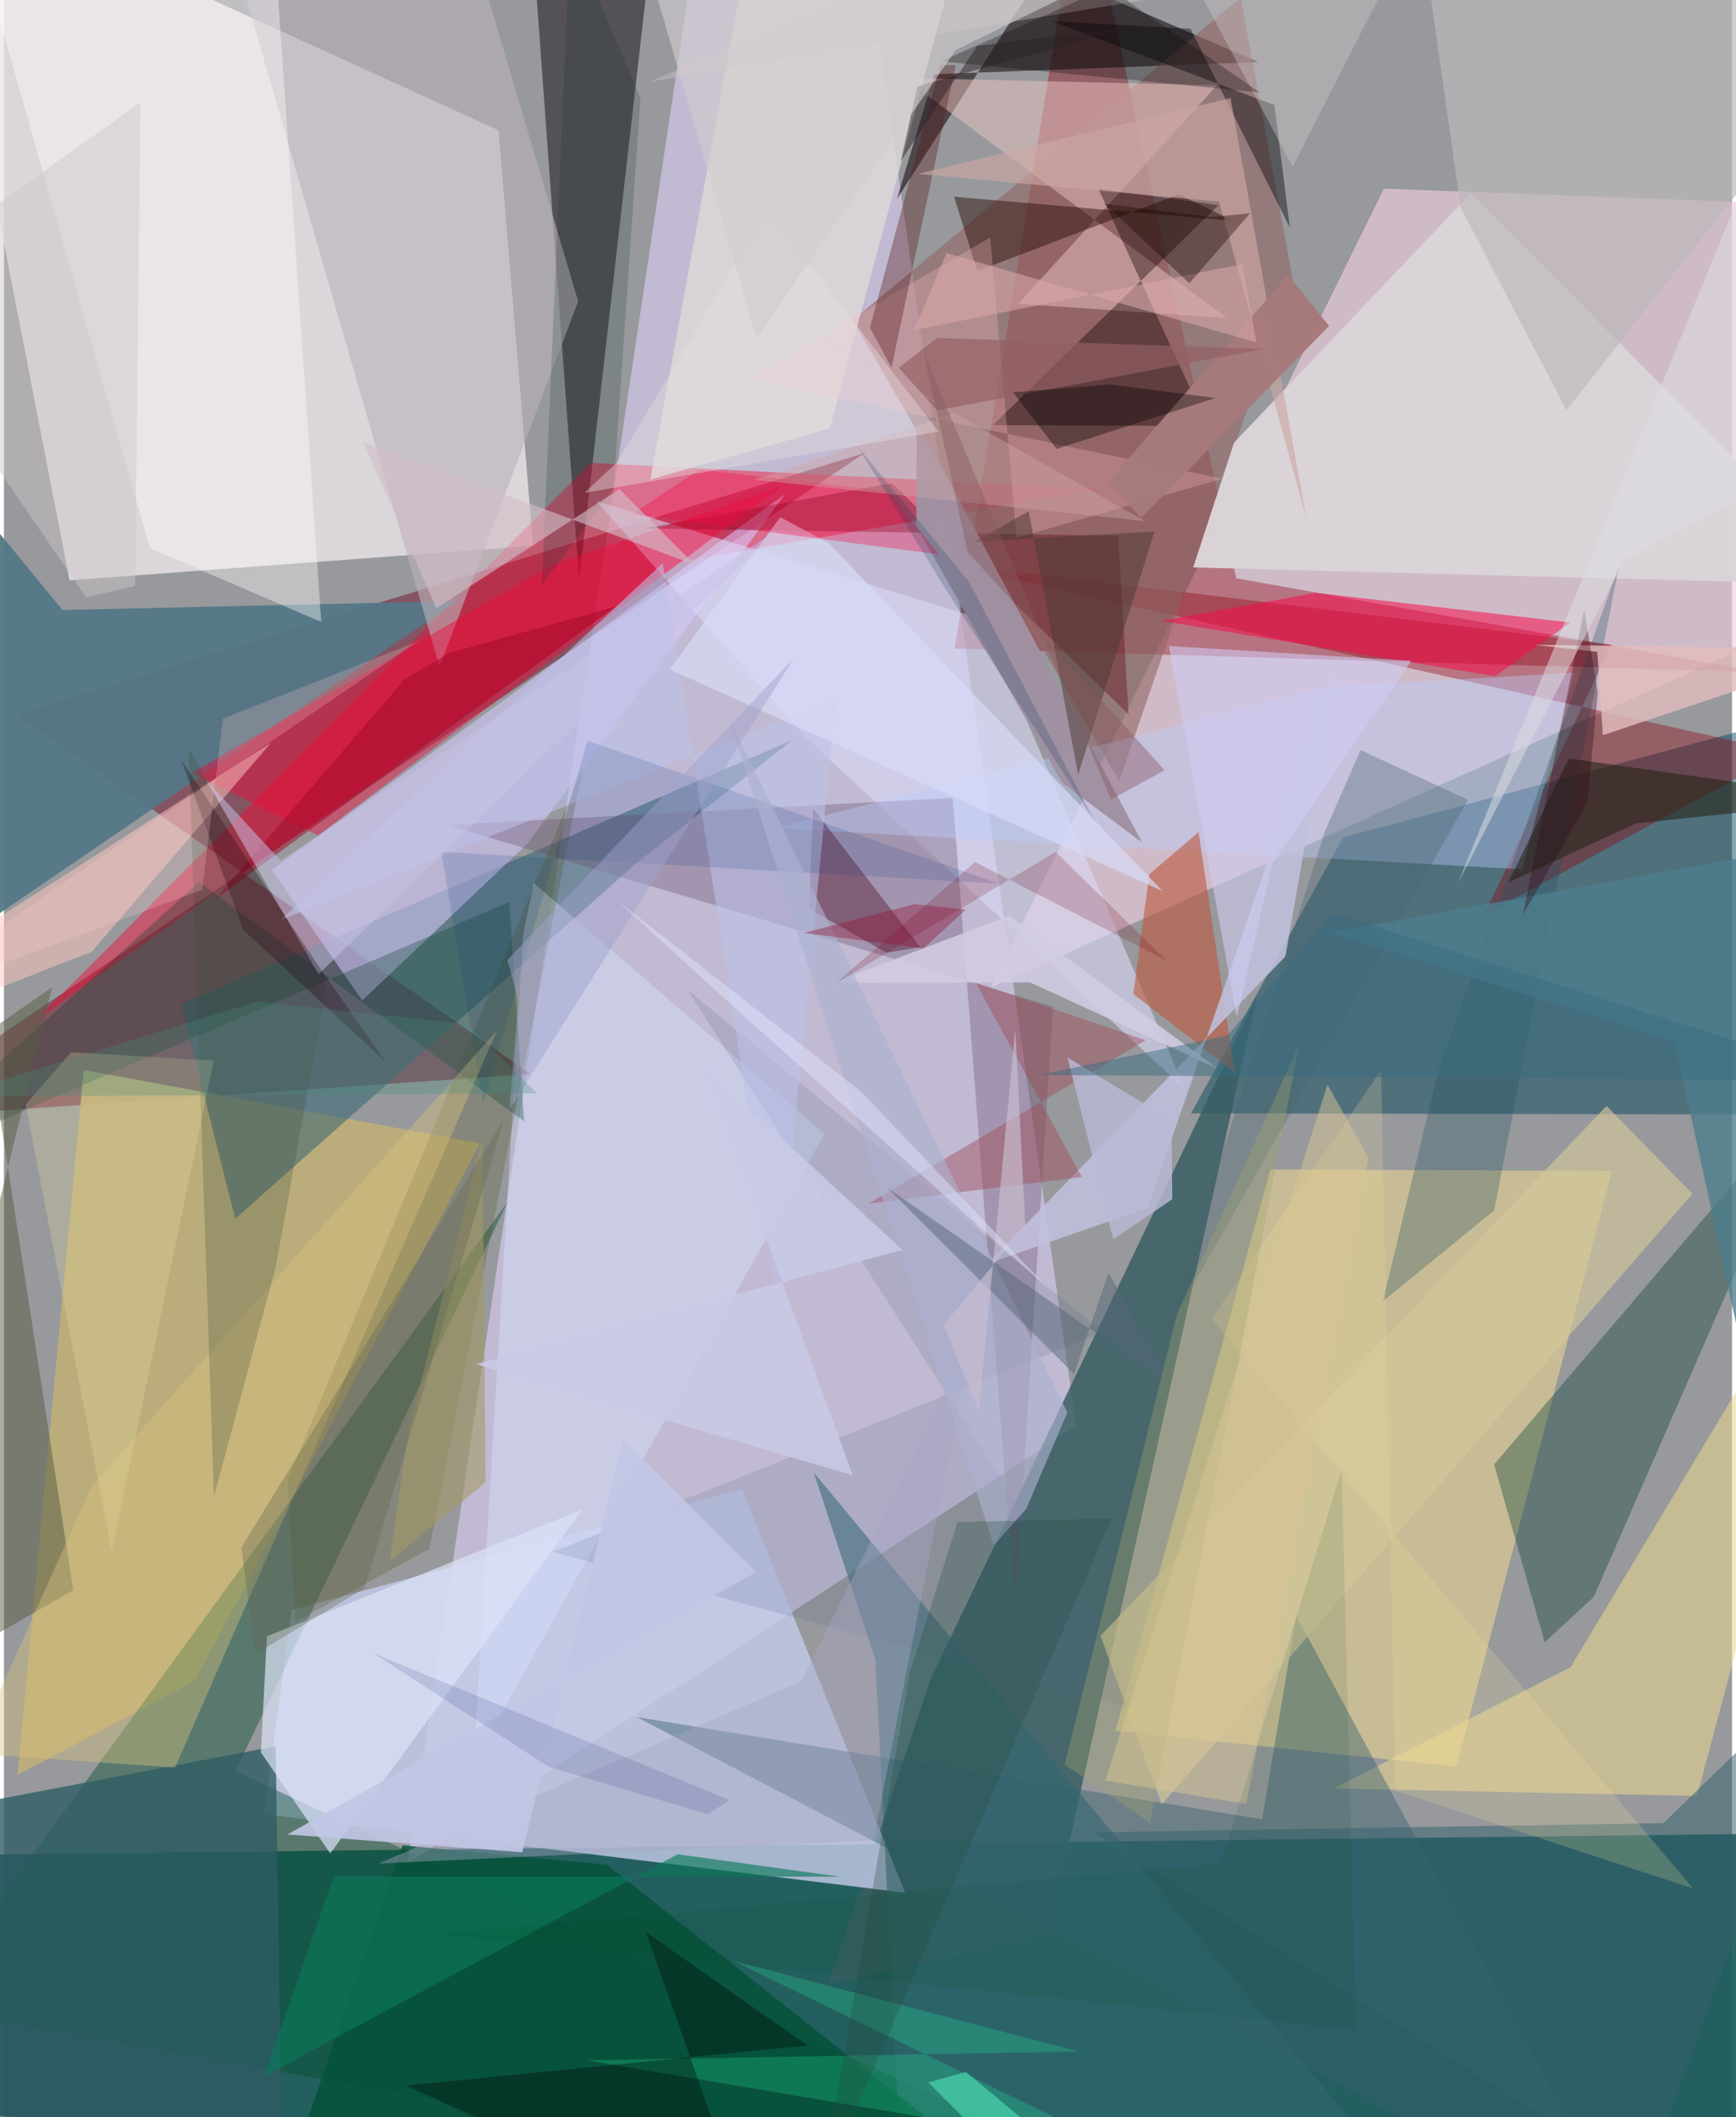 <svg xmlns="http://www.w3.org/2000/svg" width="228" height="278" viewBox="0 0 836 1024"><path fill="#97999c" d="M0 0h836v1024H0z"/><path fill="#195b59" fill-opacity=".918" d="M-62 897.664l18.34 122.33L812.667 1086 898 886.381z"/><path fill="#c6bed9" fill-opacity=".89" d="M518.69 689.828L195.193 901.375l138.814-924.12L411.87-62z"/><path fill="#ede6ea" fill-opacity=".784" d="M239.28 63.042l16.708 200.96-224.264 16.674L-34.876-62z"/><path fill="#efcfe2" fill-opacity=".639" d="M477.394 477.649l364.183-164.024L898 99.85l-230.41-8.592z"/><path fill="#6f0522" fill-opacity=".467" d="M254.697 519.485L6.283 345.569 416.49 219.044-62 541.285z"/><path fill="#004358" fill-opacity=".471" d="M894.183 339.068L898 539.138l-323.715-.667 73.571-133.446z"/><path fill="#385e62" fill-opacity=".835" d="M606.165 481.83L448.156 812.408l-49.382 147.26 106.75-23.978z"/><path fill="#951624" fill-opacity=".427" d="M459.862 313.669L521.639-62l74.5 341.676 254.224 45.513z"/><path fill="#c4cbe8" fill-opacity=".808" d="M435.988 915.462l-310.18-38.044 13.294-98.747 217.976-58.376z"/><path fill="#fce38f" fill-opacity=".478" d="M612.7 565.619l165.19.757-75.242 288.08-164.908-17.33z"/><path fill="#bfb077" fill-opacity=".882" d="M38.612 517.492L6.553 858.512l85.898-45.608L230.328 553z"/><path fill="#024a2b" fill-opacity=".404" d="M111.963 856.683l131.575-275.13-283.653 389.539L605.564 1086z"/><path fill="#0a030a" fill-opacity=".471" d="M278.242 280.839L253.3-62h-67.937 132.043z"/><path fill="#fd0330" fill-opacity=".424" d="M326.543 271.846l203.858-35.37-246.48-12.6-269.216 270.3z"/><path fill="#3b6675" fill-opacity=".569" d="M111.903 589.393L306.42 417.085l75.039-59.177L85.672 485.692z"/><path fill="#557786" fill-opacity=".949" d="M219.313 290.684l-261.4 178.329L-62 185.142l90.332 109.912z"/><path fill="#d7caff" fill-opacity=".553" d="M253.057 408.217l-79.741 75.687-43.745-63.08 248.557-182.108z"/><path fill="#1a0f11" fill-opacity=".592" d="M606.682 29.987L503.023-14.706 432.006 96.273l18.026-60.377z"/><path fill="#dcdafa" fill-opacity=".573" d="M473.77 299.524l-187.202-57.2 101.689 114.745 183.047 169.658z"/><path fill="#053d33" fill-opacity=".357" d="M745.36 794.314l23.737-21.942 107.988-247.318L720.89 708.302z"/><path fill="#90000d" fill-opacity=".373" d="M716.11 442.51l61.513-130.755-328.274-40.248 412.128 92.37z"/><path fill="#694d6c" fill-opacity=".337" d="M214.47 398.995l293.07 87.862-18.38 291.477-30.152-392.43z"/><path fill="#936765" fill-opacity=".612" d="M623.31 134.272L598.284-1.095 410.657 154.812 539.523 377.83z"/><path fill="#e9d78f" fill-opacity=".553" d="M898 573.305l-140.16 233.07-114.653 58.654 175.872 3.627z"/><path fill="#edc4c2" fill-opacity=".494" d="M490.658 146.97l100.909 6.827L435.293 37.719l151.567 3.52z"/><path fill="#375f6e" fill-opacity=".427" d="M625.188 781.558l162.371 301.078L306.19 830.51l302.471 49.402z"/><path fill="#dad4d8" fill-opacity=".976" d="M575.307 274.452L898 282.9 709.587 93.567 595.093 214.074z"/><path fill="#bab3b8" fill-opacity=".612" d="M99.521-62l128.68 40.47 49.593 167.299-67.092 176.686z"/><path fill="#0e0004" fill-opacity=".384" d="M529.417 91.245l58.167 7.994-109.152 106.355 103.816.497z"/><path fill="#ded7d7" fill-opacity=".839" d="M364.301-48.893l-51.644 280.8 86.885-24.755L471.947-62z"/><path fill="#d6e1ff" fill-opacity=".443" d="M227.167 852.819l24.002-400.454 5.127-25.187 140.647 121.22z"/><path fill="#2e5c64" fill-opacity=".784" d="M-62 881.557l193.443-36.98L135.055 1086H-62z"/><path fill="#baccfc" fill-opacity=".404" d="M641.71 332.06l-268.725 68.487 361.464 19.898 25.195-95.085z"/><path fill="#bdb8ba" fill-opacity=".694" d="M681.643-62l23.04 162.327 51.241 98.025L898 17.975z"/><path fill="#bd573b" fill-opacity=".592" d="M577.91 402.475l-23.844 20.358-7.7 57.898 49.016 37.949z"/><path fill="#4d4e1f" fill-opacity=".247" d="M205.746 749.244l74.304-378.05-142.822 344.648 3.706 68.484z"/><path fill="#c1c1dd" fill-opacity=".867" d="M553.384 584.13l-77.374 27.01 143.882-148.513 25.169-143.438z"/><path fill="#dbe3f7" fill-opacity=".702" d="M127.234 791.426l152.437-61.24-121.84 166.24-33.548-48.878z"/><path fill="#59020c" fill-opacity=".349" d="M310.213 255.58l119.413-21.884 114.433 111.869-5.023-86.452z"/><path fill="#003b2a" fill-opacity=".29" d="M94.344 426.554L-62 567.879l306.459-131.636 7.206 106.132z"/><path fill="#fffcff" fill-opacity=".392" d="M153.5 300.837l-82.958-35.784-86.08-302.84L128.42-62z"/><path fill="#f1093c" fill-opacity=".431" d="M151.885 404.107L90.9 373.814l173.652-100.25 111.77-38.558z"/><path fill="#ffc8c2" fill-opacity=".506" d="M42.525 460.303l-61.367 23.986-23.543-15.005L129.2 359.23z"/><path fill="#316771" fill-opacity=".561" d="M421.589 802.9l14.246 283.1 259.41-7.974-303.524-365.892z"/><path fill="#f90849" fill-opacity=".525" d="M757.789 301.088l-123.124-14.393-74.872 13.606 161.606 26.779z"/><path fill="#585c44" fill-opacity=".506" d="M-8.169 499.294l31.538-21.83L-62 823.997l95.497-54.906z"/><path fill="#045139" fill-opacity=".827" d="M291.645 901.857l-98.839-9.325L125.735 1086l360.67-29.976z"/><path fill="#d9c27d" fill-opacity=".408" d="M238.62 498.277L42.594 718.4l-58.231 129.747 98.422 6.744z"/><path fill="#225261" fill-opacity=".302" d="M720.916 585.427l-53.8 43.933 27.004-112.531 87.169-243.173z"/><path fill="#510f28" fill-opacity=".412" d="M426.993 460.803l16.164-2.754-51.642-67.02-2.188 48.374z"/><path fill="#57698b" fill-opacity=".176" d="M555.596 829.243L265.52 750.61l266.112-106.202-201.07-165.817z"/><path fill="#260903" fill-opacity=".459" d="M594.763 106.835L568.249 94.02l-97.341 37.104-11.255-35.972z"/><path fill="#ffbfc6" fill-opacity=".275" d="M359.93 183.546l229.467 48.009L489.9 260.08l-12.79-145.246z"/><path fill="#9f4a58" fill-opacity=".439" d="M470.121 475.297l51.33 93.99L418.408 582.1l133.888-78.988z"/><path fill="#27f2a5" fill-opacity=".231" d="M541.769 1040.386L352.864 948.41l166.951 43.844-238.079 4.235z"/><path fill="#bbc1e7" fill-opacity=".565" d="M133.82 445.019l184.906-172.684 55.66 356.999 28.105-291.676z"/><path fill="#3e4e3a" fill-opacity=".263" d="M131.502 612.732l24.419-134.618-66.535-115.95 12.184 361.758z"/><path fill="#28251a" fill-opacity=".596" d="M898 386.782l-108.497 11.482-61.756 28.564 29.326-59.99z"/><path fill="#010003" fill-opacity=".412" d="M622.097 110.11l-48.1-96.188-67.093-3.696L614.58 50.795z"/><path fill="#e1bcbd" fill-opacity=".824" d="M740.198 311.865L898 313.92l-124.486 41.657-2.708-40.295z"/><path fill="#d3c69a" fill-opacity=".655" d="M560.083 872.674l256.746-295.28-41.53-42.482-244.795 256.232z"/><path fill="#a091a2" fill-opacity=".973" d="M441.524 203.175l-.126 51.491 70.47 123.834 38.765 29.036z"/><path fill="#d2cbe2" fill-opacity=".89" d="M486.402 442.868l-85.443 32.46 95.432-.17 90.48 41.525z"/><path fill="#49646d" fill-opacity=".341" d="M560.712 647.385l78.474-245.687 17.097-38.905 51.97 24.024z"/><path fill="#0a7859" fill-opacity=".631" d="M325.897 896.846l-199.952 107.318 33.571-96.542 244.941.066z"/><path fill="#571c1c" fill-opacity=".373" d="M418.955 158.505l34.076-127.102 7.409.178-31.084 146.178z"/><path fill="#cca7a5" fill-opacity=".639" d="M442.013 84.104l151.372-36.678 36.602 202.991-42.093-152.88z"/><path fill="#ede4a3" fill-opacity=".247" d="M32.423 508.94l-21.934 25.352 41.68 216.036 49.322-237.34z"/><path fill="#36616d" fill-opacity=".525" d="M793.79 1054.83L526.778 886.244l276.014-4.465 85.004-82.44z"/><path fill="#073983" fill-opacity=".149" d="M231.87 533.884l50.409-175.65 199.355 69.215-270.039-15.443z"/><path fill="#4d3b35" fill-opacity=".518" d="M469.778 262.002l86.884-4.979-36.999 117.672-23.918-127.462z"/><path fill="#4d7f8d" fill-opacity=".792" d="M808.284 503.774L641.65 450.995 841.664 414.7 898 916.095z"/><path fill="#a7a5c5" fill-opacity=".412" d="M468.674 645.632l-82.94 167.656L181.16 901.34l239.434-11.136z"/><path fill="#d1cdf3" fill-opacity=".576" d="M613.798 417.32l-17.401 74.691-32.824-179.549 117.205 7.176z"/><path fill="#d7daf6" fill-opacity=".706" d="M375.519 250.103l-53.364 73.718 238.342 107.144L399.076 262.79z"/><path fill="#173233" fill-opacity=".204" d="M307.919 47.44l-33.968-79.967-13.767 315.686 34.738-46.951z"/><path fill="#f70945" fill-opacity=".337" d="M303.91 248.64l32.52-21.497 91.602 10.45 24.161 30.526z"/><path fill="#c1c6e5" fill-opacity=".914" d="M363.935 760.352l-226.777 126.9 113.59 8.636 48.76-199.865z"/><path fill="#d2c9cc" fill-opacity=".38" d="M547.328-62L312.445 39.554l362.54-59.976-51.552 101.011z"/><path fill="#abb1cf" fill-opacity=".647" d="M514.441 683.195L350.261 346.27l128.578 401.238 15.743-17.801z"/><path fill="#254a40" fill-opacity=".286" d="M461.332 736.153l74.418-1.685-140.55 325.02 42.805-249.73z"/><path fill="#0d0a0b" fill-opacity=".302" d="M582.863-27.58L453.225 29.671l154.258 15.026L453.235-62z"/><path fill="#740014" fill-opacity=".196" d="M562.5 464.617l-53.74-52.592-106.576 63.762 67.612-58.844z"/><path fill="#d2bdc7" fill-opacity=".624" d="M173.909 213.96l35.288 80.221 88.517-57.633 36.448 36.573z"/><path fill="#010100" fill-opacity=".325" d="M194.528 1008.704L364.104 1086l-53.63-151.617 78.242 54.94z"/><path fill="#576677" fill-opacity=".486" d="M517.698 664.551l16.656-49.005 30.178 54.569-137.412-95.849z"/><path fill="#a77a7b" fill-opacity=".984" d="M534.472 232.743l86.763-99.737 19.836 24.642-91.018 93.015z"/><path fill="#b9bad6" fill-opacity=".808" d="M564.901 541.8l-50.371-30.295 22.098 87.996 28.566-19.504z"/><path fill="#f0dd9d" fill-opacity=".212" d="M666.226 517.558L584.22 637.953 817.14 913.39l-144.051-47.3z"/><path fill="#a49966" fill-opacity=".576" d="M231.437 550.501l1.593 166.421-46.476 38.353 8.847-61.65z"/><path fill="#d9a5a9" fill-opacity=".592" d="M599.254 127.677l6.63 37.963-149.942-43.242-15.62 37.314z"/><path fill="#210a04" fill-opacity=".388" d="M573.454 136.975l-41.006-38.394 51.763 6.393 18.67-1.817z"/><path fill="#a10b28" fill-opacity=".51" d="M102.358 434.707l193.884-141.478-80.845 22.623-21.52 12.584z"/><path fill="#ccc7cb" fill-opacity=".459" d="M39.662 288.833l23.777-5.398L66.03 49.607-62 140.44z"/><path fill="#a6a46e" fill-opacity=".341" d="M554.453 881.667l-41.325-28.147 54.393-218.007 59.045-130.27z"/><path fill="#310a18" fill-opacity=".353" d="M771.08 334.888l-5.013 53.263-31.187 54.19 29.582-147.338z"/><path fill="#946064" fill-opacity=".663" d="M451.378 198.477l-18.5-20.593 18.597-14.438 158.057 5.336z"/><path fill="#dddee1" fill-opacity=".518" d="M879.884-4.476L898 212.3l-114.028 58.33-80.651 156.68z"/><path fill="#9fa1cd" fill-opacity=".471" d="M382.118 318.399l-138.536 145.87 5.251 20.045-4.304 52.42z"/><path fill="#c7c2e5" fill-opacity=".51" d="M97.769 377.246l54.434 93.932L373.785 256.51 133.873 416.266z"/><path fill="#030000" fill-opacity=".365" d="M535.083 185.968l50.983 6.528-76.833 24.612-21.079-27.345z"/><path fill="#260013" fill-opacity=".298" d="M115.845 449.805L85.787 367.53l65.423 98.283 33.521 47.897z"/><path fill="#c8cae6" fill-opacity=".882" d="M434.705 604.54l-206.301 55.242 182.22 53.788-72.125-197.875z"/><path fill="#ffcace" fill-opacity=".227" d="M-62 488.872l262.253-178.676-94.319 37.393-10.022 82.755z"/><path fill="#cea5a5" fill-opacity=".424" d="M552.002 252.071l-203.696-115.42 111.902 63.065-97.377 32.317z"/><path fill="#53e9bc" fill-opacity=".557" d="M447.175 1007.197l18.189-5.107L566.039 1086l-44.284-4.17z"/><path fill="#386c7e" fill-opacity=".475" d="M643.062 441.63l-51.228 59.232-91.058 19.06L898 522.58z"/><path fill="#d8c794" fill-opacity=".49" d="M601.037 872.595l-68.255-11.413 107.524-336.58 19.755 35.47z"/><path fill="#c9bdd0" fill-opacity=".659" d="M454.607 640.785l17.106 42.017 17.545-185.364 4.848 95.587z"/><path fill="#173a60" fill-opacity=".216" d="M457.168 287.406l71.046 110.858-61.325-116.813-53.88-65.357z"/><path fill="#000c67" fill-opacity=".122" d="M340.51 877.447l10.57-6.764-172.48-71.14 84.946 55.025z"/><path fill="#885960" fill-opacity=".424" d="M466.14 266.81l-21.008-95.92 90.438 215.79 25.92-14.135z"/><path fill="#940f34" fill-opacity=".376" d="M440.5 437.3l-53.47 13.953 57.842 7.408 20.452-18.718z"/><path fill="#e5e0df" fill-opacity=".408" d="M452.067 208.732l-82.519-107.094-72.959 121.955-15.793 14.815z"/><path fill="#2a2025" fill-opacity=".486" d="M433.882 77.892l36.904-55.68 75.627-9.512-104.48 29.041z"/><path fill="#636754" fill-opacity=".353" d="M121.452 800.09l-6.57-51.724 126.935-206.912-67.359 226.644z"/><path fill="#d1ccce" fill-opacity=".627" d="M585.056-36.84L298.33-62l65.789 225.67 96.325-139.45z"/><path fill="#468b7f" fill-opacity=".29" d="M122.482 484.427l-149.73 45.946 285.023-1.591-33.453-33.46z"/><path fill="#034624" fill-opacity=".102" d="M588.59 901.33l58.569-190.49 6.836 270.736-444.559-46.18z"/><path fill="#e1e4fd" fill-opacity=".471" d="M351.5 485.599l153.912 137.777L414.705 528l-118.31-92.676z"/></svg>